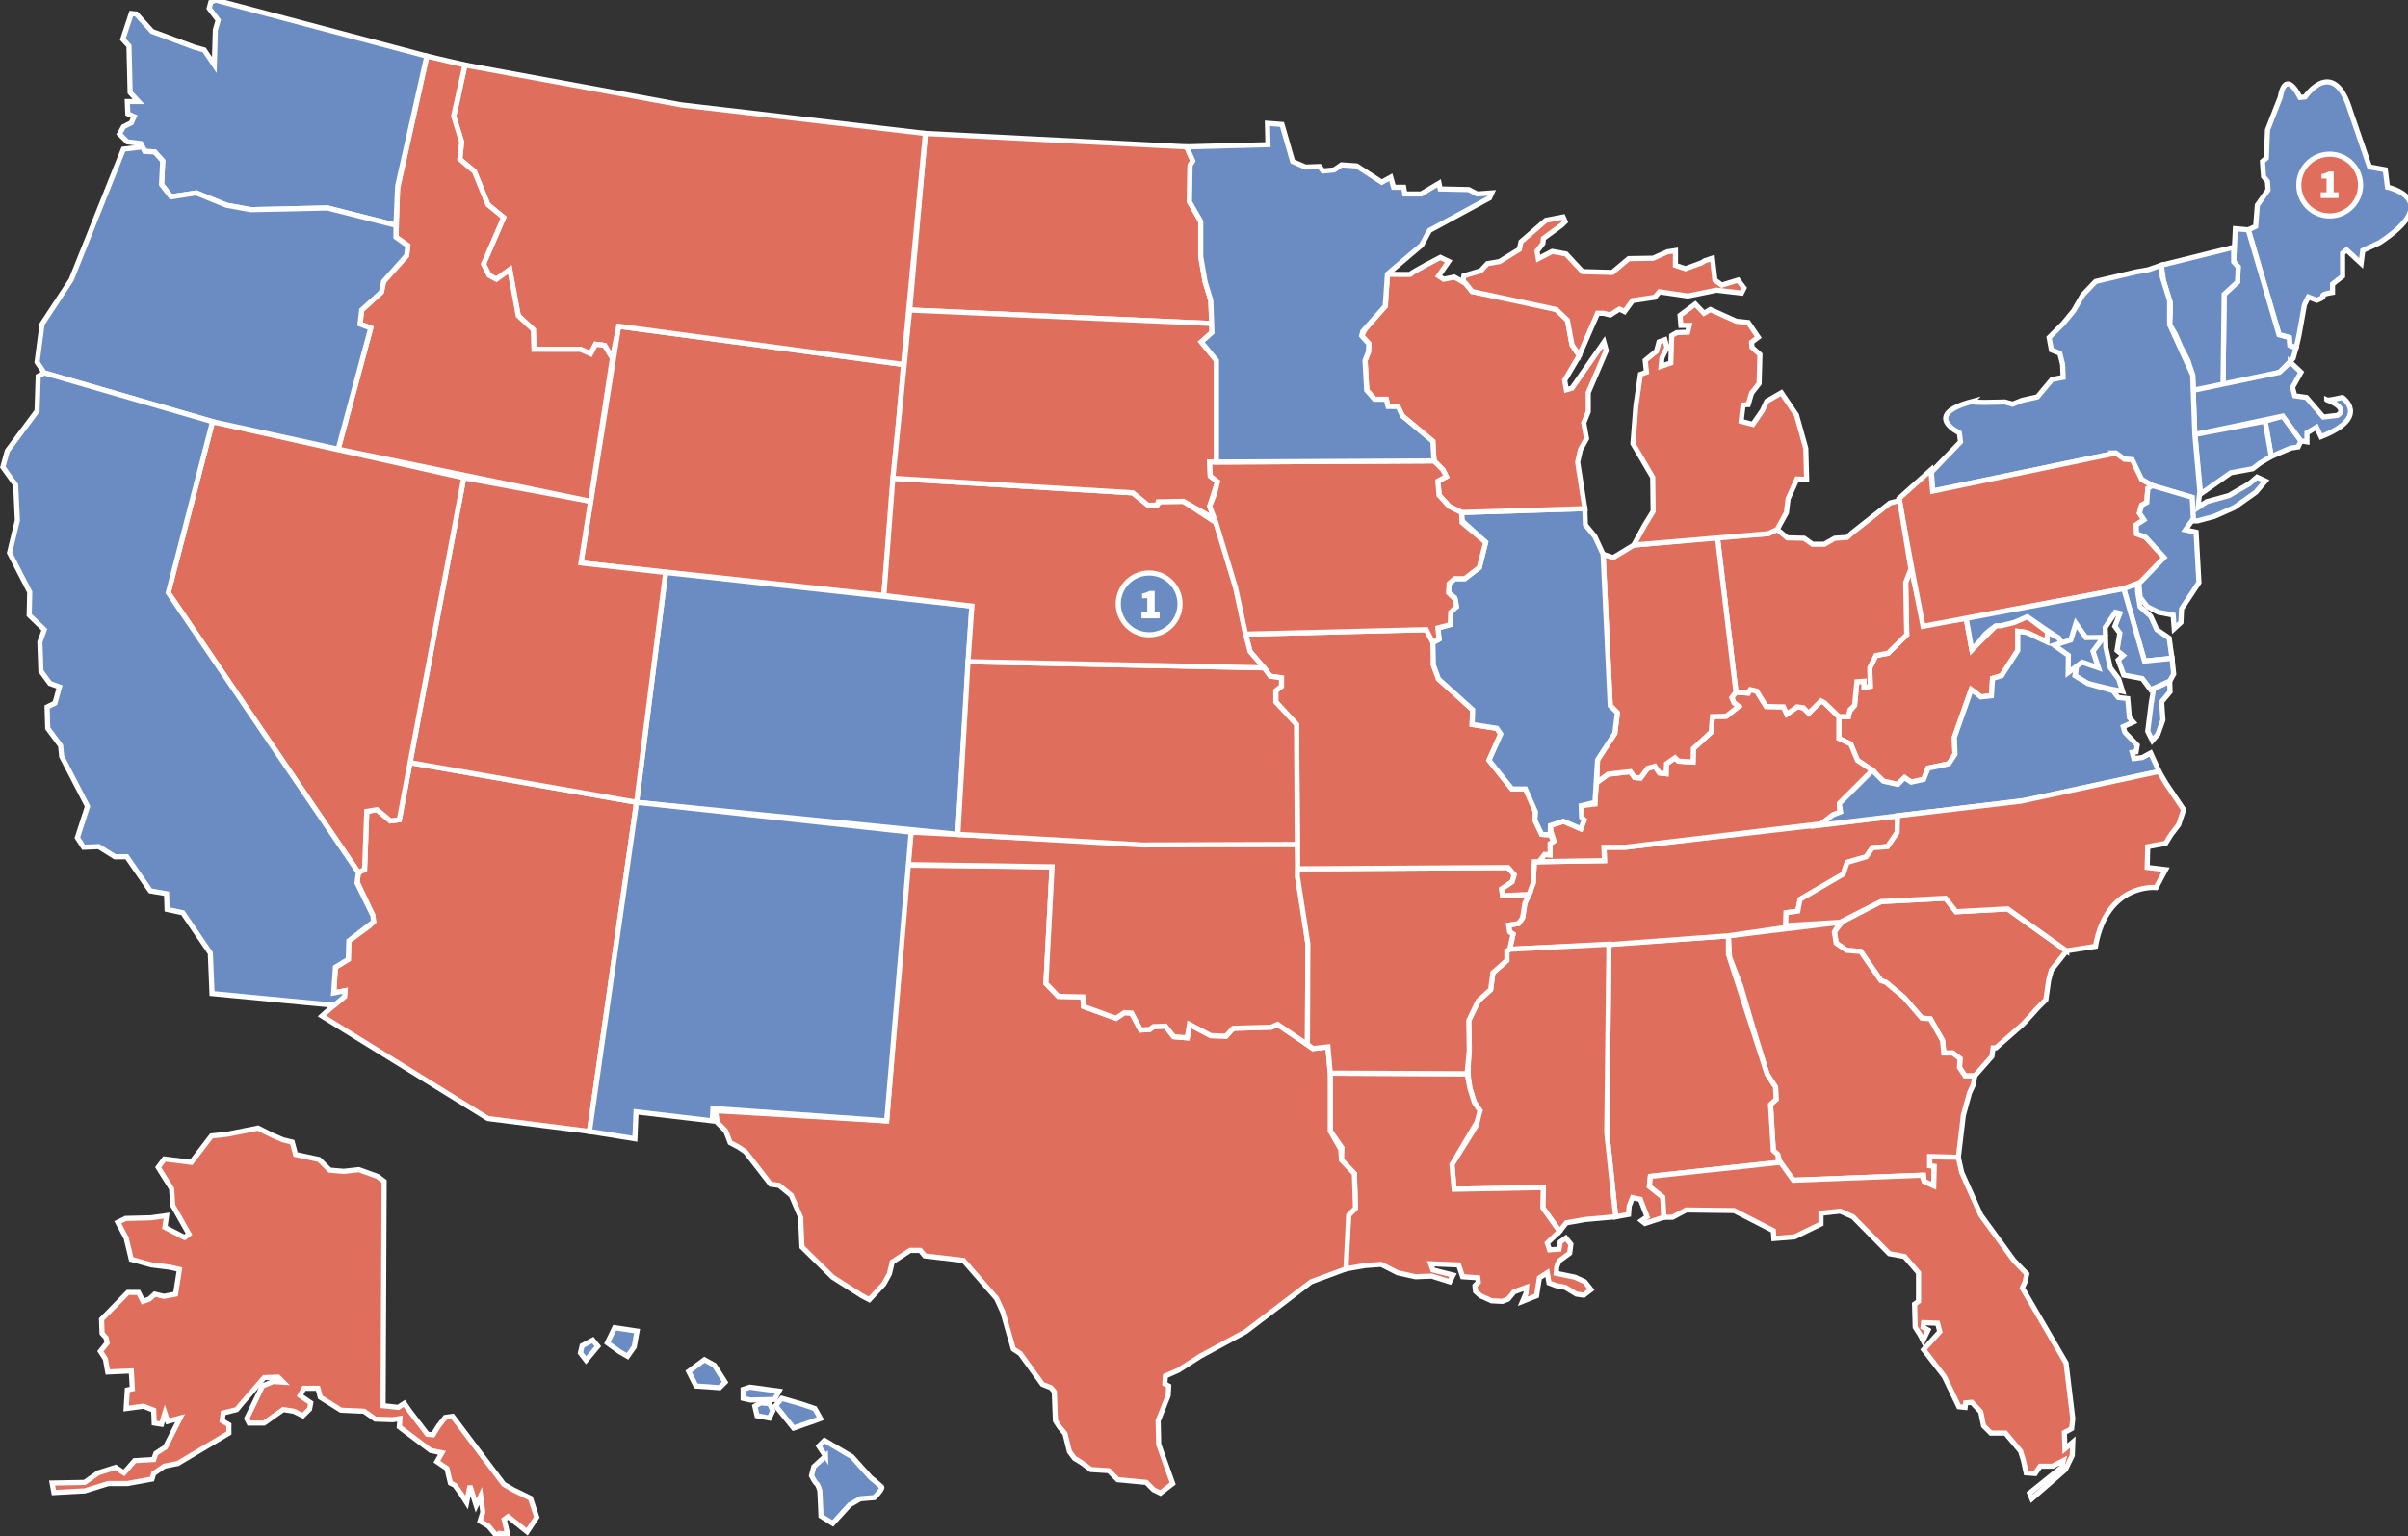 <?xml version="1.0" encoding="UTF-8"?>
<svg id="Layer_1" xmlns="http://www.w3.org/2000/svg" version="1.1" viewBox="0 0 230 146.77">
  <rect x="0" y="0" width="230" height="146.77" fill="#333333" stroke="none"/>
  <!-- Generator: Adobe Illustrator 29.6.0, SVG Export Plug-In . SVG Version: 2.1.1 Build 207)  -->
  <defs>
    <style>
      .st0 {
        fill: #df6f5c;
      }

      .st0, .st1 {
        stroke: #fff;
        stroke-width: .49px;
      }

      .st2 {
        fill: #fff;
      }

      .st1 {
        fill: #6a8cc3;
      }
    </style>
  </defs>
  <g>
    <polygon class="st0" points="55.49 53.78 59.09 31.17 86.3 34.82 84.42 56.89 55.49 53.78"/>
    <g>
      <polygon class="st0" points="188.61 102.79 187.7 102.79 187.16 101.99 187.21 101.13 186.51 100.6 185.66 100.6 185.55 99.42 184.37 97.33 183.57 97.27 181.86 95.29 180.14 93.85 179.66 93.69 177.73 90.9 176.39 90.79 175.38 90.1 175.21 89.03 175.96 88.06 179.66 86.13 185.82 85.81 186.83 87.1 191.76 86.83 197.39 90.85 195.94 92.67 195.68 93.63 195.41 95.51 194.66 96.26 193.26 97.81 190.64 100.11 190.37 100.11 190.26 100.92 188.61 102.79"/>
      <polygon class="st0" points="187.05 110.56 184.32 110.51 184.32 111.36 184.75 111.42 184.7 113.29 183.78 112.86 183.73 112.27 171.3 112.75 170.07 111.25 169.8 110.29 169.38 109.91 169.22 107.45 169.11 105.52 169.64 105.04 169.59 103.86 168.79 102.63 167.34 97.86 166.27 94.22 165.2 91.44 165.09 89.4 175.75 88.11 175.21 89.03 175.38 90.1 176.39 90.79 177.73 90.9 179.66 93.69 180.14 93.85 181.86 95.29 183.57 97.27 184.37 97.33 185.55 99.42 185.66 100.6 186.51 100.6 187.21 101.13 187.16 101.99 187.7 102.79 188.61 102.79 188.5 103.59 188.12 104.4 187.53 106.54 187.05 110.56"/>
      <polygon class="st0" points="182.5 54.16 182.02 55.65 182.12 60.64 180.35 62.4 179.18 62.62 178.59 63.8 178.64 65.56 178.05 65.67 178.05 65.08 177.36 65.13 177.14 67.39 176.66 67.97 176.55 68.46 175.64 68.46 175.64 70.55 176.77 71.08 177.41 72.63 178.85 73.6 179.87 74.62 181.26 74.94 181.91 74.29 182.55 74.72 183.73 74.46 184.16 73.38 186.14 72.96 186.73 72.05 186.67 70.44 188.28 65.88 189.19 66.58 190.21 66.47 190.32 64.81 191.18 64.55 192.73 62.14 192.73 60.31 193.59 60.42 195.52 61.33 195.57 60.37 193.64 58.92 190.64 59.78 188.34 62.08 187.8 59.08 183.73 59.67 182.5 54.16"/>
      <polygon class="st0" points="158.93 116.29 157.11 116.88 156.78 116.61 157.32 116.24 156.68 114.58 155.93 114.41 155.61 115.22 155.55 116.02 154.32 116.24 153.47 108.2 153.68 90.2 165.09 89.4 165.09 91.17 168.79 102.63 169.59 103.86 169.64 105.04 169.11 105.52 169.38 109.91 169.8 110.29 169.91 111.04 157.64 112.38 157.54 113.34 158.82 114.36 158.93 116.29"/>
      <polygon class="st0" points="181.26 77.94 155.23 80.94 153.2 80.94 153.25 82.22 146.55 82.33 146.45 84.36 145.65 86.29 145.43 87.69 145.05 88.22 144.09 88.38 144.2 89.03 144.52 89.24 144.2 90.69 153.47 90.26 165.09 89.4 170.61 88.6 170.61 87.2 171.73 87.04 171.95 85.92 176.07 83.51 176.44 82.38 178.26 81.85 178.85 80.99 180.3 80.88 181.21 79.54 181.26 77.94"/>
      <polygon class="st0" points="154.32 116.24 151.43 116.5 149.61 116.82 148.96 117.63 148.38 116.82 147.36 115.38 147.41 113.45 138.89 113.61 138.68 111.25 140.56 108.26 140.98 107.56 141.15 106.49 141.36 106.11 140.82 105.31 140.4 103.97 140.24 102.79 140.24 101.88 140.34 100.06 140.29 97.49 141.2 95.61 142.38 94.54 142.59 92.94 143.93 91.76 143.93 90.85 144.2 90.69 153.68 90.2 153.47 108.2 154.32 116.24"/>
      <polygon class="st0" points="128.56 121.22 128.56 119.93 128.82 116.07 129.47 115.43 129.36 112.11 128.13 110.82 128.18 109.65 127.06 108.04 127.06 102.52 140.13 102.58 140.4 103.97 140.82 105.31 141.36 106.11 141.09 107.18 138.68 111.25 138.89 113.61 147.41 113.45 147.36 115.38 148.96 117.63 147.79 118.75 148 119.4 148.91 119.34 149.02 118.65 149.56 118.27 150.04 118.86 149.93 119.72 148.91 120.47 148.7 121 148.64 121.64 150.46 122.02 151.37 122.45 151.96 123.2 151.27 123.73 150.57 123.63 149.5 122.98 148.64 122.82 147.95 122.56 147.79 121.59 147.04 122.07 146.88 123.04 146.77 123.79 145.43 124.32 145.75 123.57 145.8 122.98 144.62 123.41 144.04 124.11 143.5 124.32 142.48 124.27 141.41 123.79 140.93 123.36 140.88 122.82 141.2 122.5 141.15 122.07 139.7 121.97 139.32 120.84 136.65 120.73 136.86 121.32 138.79 121.81 138.47 122.45 136.75 121.91 135.2 121.97 133.49 121.59 131.93 120.79 130.38 120.9 128.56 121.22"/>
      <polygon class="st0" points="112.01 141.73 110.83 142.64 110.18 142.32 109.49 141.62 106.76 141.36 105.9 140.5 104.19 140.39 103.33 139.75 102.63 139.32 102.15 138.68 101.72 136.96 101.19 136.32 100.81 135.73 100.7 132.95 100.38 132.57 99.57 132.25 97.44 129.3 96.79 128.88 95.78 125.34 95.19 124.05 92.02 120.41 88.33 119.98 87.9 119.45 86.94 119.45 85.22 120.57 84.95 121.7 84.42 122.66 83.03 124.16 82.33 123.79 79.54 122.02 76.6 119.13 76.49 116.72 76.49 116.34 75.58 114.2 74.41 113.24 73.6 113.13 71.19 110.02 70.55 109.59 69.74 109.16 69.31 108.04 68.51 107.24 68.35 106.11 84.69 107.08 86.61 82.65 100.49 82.81 99.9 93.95 101.08 95.18 103.43 95.24 103.49 96.15 106.6 97.28 107.4 96.74 108.09 96.79 108.95 98.4 109.81 98.35 110.18 98.08 111.31 98.03 112.11 99.04 113.4 99.15 113.61 97.86 115.65 98.94 117.1 98.99 117.79 98.24 121.43 98.13 122.02 97.86 125.4 100.17 126.84 100.01 127.06 102.52 127.06 108.04 128.07 109.81 128.13 110.82 129.36 112.11 129.47 115.43 128.82 116.07 128.56 121.22 125.24 122.45 118.97 127.22 114.63 129.57 112.54 130.91 111.31 131.45 111.26 132.2 111.63 132.41 111.58 133.32 110.62 135.73 110.67 137.98 112.01 141.73"/>
      <polygon class="st0" points="87.03 79.5 109.49 80.63 123.91 80.67 123.99 83.48 124.92 90.15 124.88 99.79 122.02 97.86 121.43 98.13 117.79 98.24 117.1 98.99 115.65 98.94 113.61 97.86 113.4 99.15 112.11 99.04 111.31 98.03 110.18 98.08 109.81 98.35 108.95 98.4 108.09 96.79 107.4 96.74 106.6 97.28 103.49 96.15 103.43 95.24 101.08 95.18 99.9 93.95 100.49 82.81 86.67 82.6 87.03 79.5"/>
      <polygon class="st0" points="140.13 102.58 127.06 102.52 126.84 100.01 125.4 100.17 124.88 99.79 124.92 90.15 123.91 83.68 123.95 83 144.04 82.88 144.64 83.56 144.44 84.24 143.43 84.93 143.52 85.57 146.05 85.45 145.65 86.29 145.43 87.69 145.05 88.22 144.09 88.38 144.2 89.03 144.52 89.24 144.2 90.69 143.93 90.85 143.93 91.76 142.59 92.94 142.38 94.54 141.2 95.61 140.29 97.49 140.34 100.31 140.13 102.58"/>
      <polygon class="st0" points="147.01 82.32 147.53 81.63 148.06 81.67 148.06 80.59 148.42 80.35 148.34 80.03 148.13 79.42 148.09 78.86 149.34 78.46 150.99 79.18 151.31 78.34 151.07 78.1 151.03 76.97 152.35 76.81 152.39 75.89 152.51 74.76 153.6 73.96 155.73 73.72 156.13 74.28 156.69 74.32 157.38 73.4 158.06 73.2 158.5 73.84 159.14 73.92 159.18 72.96 159.99 72.39 160.31 72.71 161.71 72.8 161.75 71.51 163.44 69.94 163.56 68.46 164.89 68.42 166.06 67.49 165.61 67.13 165.37 66.49 165.81 66.13 166.98 66.21 167.18 65.88 167.78 66.01 168.7 67.49 170.35 67.53 170.67 68.22 171.64 67.53 172.24 67.61 172.76 68.14 173.93 66.97 174.25 67.13 175.64 68.46 175.64 70.55 176.77 71.08 177.41 72.63 178.85 73.6 175.69 76.76 175.73 77.7 175.1 77.83 173.97 78.7 155.23 80.94 153.2 80.94 153.25 82.22 147.01 82.32"/>
      <polygon class="st1" points="63.58 54.69 92.83 57.9 91.49 79.71 60.8 76.65 63.58 54.69"/>
      <polygon class="st0" points="123.95 83 123.84 69.21 121.86 67.06 121.86 65.99 122.4 65.56 122.4 64.76 121.33 64.6 119.4 62.24 118.97 60.58 136.22 60.15 137.02 61.39 136.91 63.53 137.4 64.87 140.66 67.81 140.61 69.21 142.97 69.58 143.34 70.12 142.22 72.63 144.41 75.37 145.7 75.37 146.29 76.49 146.66 77.56 146.61 78.36 147.25 79.71 148.06 79.76 148.42 80.35 148.06 80.59 148.06 81.67 147.53 81.63 147.01 82.32 146.55 82.33 146.45 84.36 146.05 85.45 143.52 85.57 143.43 84.93 144.44 84.24 144.64 83.56 144.04 82.88 123.95 83"/>
      <polygon class="st0" points="123.91 80.67 109.11 80.72 91.49 79.71 92.46 63.21 120.74 63.8 121.33 64.6 122.4 64.76 122.4 65.56 121.86 65.99 121.86 67.06 123.84 69.21 123.91 80.67"/>
      <polygon class="st0" points="56.3 108.09 46.6 106.86 30.75 97.06 32.89 95.13 32.95 94.65 31.87 94.86 32.04 92.4 33.27 91.65 33.32 89.88 35.3 88.44 35.68 88.06 35.62 87.47 34.12 84.26 34.23 83.35 34.82 83.08 35.03 77.51 36 77.35 37.29 78.42 38.14 78.31 39.16 72.85 60.8 76.65 56.3 108.09"/>
      <polygon class="st0" points="63.58 54.69 55.49 53.78 56.41 47.89 44.3 45.64 39.16 72.85 60.8 76.65 63.58 54.69"/>
      <polygon class="st0" points="92.83 57.9 84.42 56.89 85.28 45.69 108.2 47.08 109.65 48.26 110.51 48.26 110.83 47.89 113.03 47.89 116.13 49.92 118.06 55.76 118.97 60.58 119.4 62.24 120.74 63.8 92.46 63.21 92.83 57.9"/>
      <polygon class="st0" points="88.39 12.75 86.89 29.62 115.76 30.91 115.65 28.71 115.11 26.94 114.69 24.53 114.69 21.16 113.61 19.28 113.67 15.8 113.93 15.37 113.34 14.03 88.39 12.75"/>
      <polygon class="st0" points="85.28 45.69 86.89 29.62 115.76 30.91 115.76 31.76 114.74 32.67 116.19 34.44 116.19 44.14 115.54 44.14 115.6 45.48 116.29 46.01 115.54 48.37 115.97 49.55 113.03 47.89 110.62 47.94 110.51 48.26 109.65 48.26 108.2 47.08 85.28 45.69"/>
      <polygon class="st0" points="65.08 10.02 44.41 6.21 43.66 9.75 43.33 11.09 44.09 13.55 43.92 15.21 45.32 16.39 46.6 19.55 48.1 20.78 46.18 25.23 46.71 26.3 47.41 26.68 48.69 25.76 49.5 30.16 50.94 31.5 51 33.37 51.75 33.37 55.44 33.37 56.41 33.8 56.89 32.89 57.75 33 58.49 34.23 59.09 31.17 86.3 34.82 88.39 12.75 65.08 10.02"/>
      <polygon class="st0" points="32.3 42.91 35.41 31.34 34.39 30.96 34.55 29.62 36.43 27.91 36.64 26.89 38.84 24.42 38.95 23.46 37.82 22.66 37.98 18 40.77 5.36 44.41 6.21 43.33 11.09 44.09 13.55 43.92 15.21 45.32 16.39 46.6 19.55 48.1 20.78 46.18 25.23 46.71 26.3 47.41 26.68 48.69 25.76 49.5 30.16 50.94 31.5 51 33.37 55.44 33.37 56.41 33.8 56.89 32.89 57.75 33 58.49 34.23 56.41 47.89 32.3 42.91"/>
      <polygon class="st0" points="50.35 146.34 48.53 144.89 48.16 145.16 48.48 146.55 47.68 146.5 47.46 146.77 46.66 145.8 45.85 145.32 46.12 144.46 45.91 142.91 45.48 143.82 44.89 141.95 44.57 143.55 44.03 142.7 43.44 141.89 43.02 141.68 42.69 140.29 41.73 139.64 42.21 138.79 41.14 138.57 38.14 136.32 38.2 135.52 37.5 135.63 35.84 135.57 34.77 134.82 32.57 134.72 30.59 133.48 30.37 132.63 29.03 132.63 28.66 133.32 29.68 134.02 29.57 134.61 28.93 135.25 28.07 134.82 27.05 134.66 25.23 135.95 23.79 135.95 23.57 135.52 25.07 132.41 26.09 131.98 27.05 132.04 26.57 131.56 25.23 131.61 23.14 134.02 22.61 134.66 21.32 134.99 21.22 135.73 21.86 136.11 21.86 136.91 16.98 139.81 15.7 140.07 14.68 140.77 14.52 141.3 12.16 141.73 10.34 141.73 8.09 142.43 5.15 142.59 4.98 141.68 8.09 141.62 9.38 140.71 11.04 140.18 11.84 140.71 12.86 139.54 14.68 139.43 14.89 138.84 15.8 138.25 17.2 135.47 16.02 135.79 15.75 134.99 15.43 136.06 14.73 135.95 14.68 134.72 13.71 134.34 12.05 134.56 12.16 132.79 12.64 132.68 12.54 130.97 10.29 131.07 10.07 129.84 9.59 129.09 10.23 128.29 10.13 127.81 9.75 127.38 9.7 126.04 12.21 123.47 13.23 123.47 13.66 124.32 14.25 124.11 14.78 123.63 15.65 123.84 16.77 123.63 17.14 121.27 16.23 121.06 14.47 120.84 12.54 120.31 12.05 118.27 11.25 116.77 12 116.4 14.41 116.34 15.91 116.13 15.75 117.25 17.63 118.22 18.05 117.9 16.5 115.16 16.39 113.56 15.11 111.52 15.7 110.72 18.27 111.04 20.2 108.52 21.7 108.36 24.64 107.77 26.04 108.47 27.05 108.9 27.91 109.11 28.23 110.29 30.48 110.77 31.5 111.79 32.84 111.9 34.28 111.74 36.05 112.38 36.69 112.86 36.59 134.29 38.03 134.45 38.62 134.07 39.1 134.77 40.82 137.02 41.36 137.07 41.89 136.22 42.53 135.41 43.23 135.31 48.11 141.79 49.01 142.32 50.67 143.13 51.27 144.95 50.35 146.34"/>
    </g>
  </g>
  <g>
    <path class="st1" d="M219.3,33.26l-.13-.06-.46-.21-.05-.75-.97-.27-2.94-10.02.7-.32.16-2.03,1.02-1.45-.05-.8-.38-.48-.1-1.45.37-.32.11-2.68,1.23-3.16s.38-2.84,1.88.05l.48-.05s2.73-4.02,4.34,1.39l1.82,5.3,1.5.27.21,1.66s5.52,1.18-.75,5.3l-1.61.75-.16,1.23-1.39-1.29-.38.32v2.2l-.96.75v.8s-1.07.16-.91.32-.59.43-.59.43l-.81-.32-.37.75-.53,2.95-.27,1.18h0Z"/>
    <polygon class="st1" points="219.03 34.23 217.74 35.57 215.71 36.1 212.97 36.74 212.33 36.91 212.44 28.12 213.72 26.94 213.78 25.5 213.35 25.01 213.51 21.85 214.74 21.96 217.68 31.98 218.65 32.25 218.71 33 219.3 33.26 219.03 34.23"/>
    <polygon class="st1" points="213.35 23.62 206.44 25.34 206.66 26.89 207.3 28.93 207.3 29.94 207.24 31.02 207.78 31.93 208.31 33.16 208.96 34.39 209.44 35.84 209.5 37.28 212.33 36.91 212.44 28.12 213.72 26.94 213.78 25.5 213.35 25.01 213.35 23.62"/>
    <polygon class="st1" points="216.94 43.6 216.35 40.23 218.06 39.75 219.78 42.1 219.51 42.69 218.81 42.8 216.94 43.6"/>
    <path class="st1" d="M218.76,34.6l1.02.96-.81,1.45.21.8,1.12.16,1.61,1.87,1.34-.16s1.23-.59-1.02-1.5c0,.16,1.5-.21,1.5-.21,0,0,2.73,1.87-2.04,3.75l-.43-.91-.91.54v.86l-.59-.1-1.72-2.36-8.41,1.77-.16-4.23,8.25-1.72,1.02-.96h.02,0Z"/>
    <polygon class="st1" points="210.19 47.19 209.65 41.51 216.35 40.23 216.94 43.6 215.87 44.24 215.17 44.78 213.08 45.16 210.19 47.19"/>
    <path class="st1" d="M202.1,43.28l-17.51,3.64-.11-1.82,2.78-2.89-.11-.86s-3.64-1.71,1.23-3c-.16.16,3.11.05,3.11.05l.75.21.91-.37,1.45-.32,1.39-1.66,1.07-.21-.05-1.23-.27-1.07-.8-.32-.22-1.18,1.34-1.34,1.01-1.23.86-1.5,1.23-1.29,2.04-.48,1.82-.43,1.17-.21,1.23-.43.11,1.12.7,2.25v2.3l2.2,4.82.21,5.68.48,5.46-.11.86-.05.64.8-.54,2.14-.59,1.93-1.12.75-.64.8.37-.91,1.07-2.04,1.45-1.93.86-1.61.43h-.59l.05-2.25-3.8-1.13-1.02-.59-.53-.91-.38-.96-.75-.05-.81-.59h.04Z"/>
    <polygon class="st0" points="181.38 47.62 182.66 54.58 183.68 59.83 202.85 56.24 204.67 55.55 206.71 53.25 204.94 51.32 204.08 50.99 204.03 50.14 204.78 49.66 204.35 49.01 204.56 48.26 205.05 48 205.15 46.66 205.58 46.39 204.56 45.8 203.66 43.92 202.91 43.87 202.1 43.28 184.59 46.92 184.43 44.89 181.38 47.62"/>
    <polygon class="st1" points="207.67 60.05 207.57 58.76 206.17 58.49 205.1 57.96 204.41 57.05 204.3 55.76 206.71 53.25 204.94 51.32 204.08 50.99 204.03 50.14 204.78 49.66 204.35 49.01 204.56 48.26 205.05 48 205.15 46.66 205.58 46.39 209.39 47.51 209.5 49.55 208.74 50.62 209.76 50.84 210.03 55.65 208.37 58.17 208.31 59.46 207.67 60.05"/>
    <polygon class="st1" points="202.85 56.24 204.83 63.15 207.46 62.89 207.19 60.96 206.01 60.15 205.42 58.87 204.41 57.96 204.19 56.62 204.14 55.76 202.85 56.24"/>
    <polygon class="st1" points="207.24 65.08 205.42 65.89 204.62 64.82 202.85 64.49 202.32 63.05 202.8 62.62 202.21 62.14 202.48 60.48 202 59.83 202.48 58.6 202.05 58.49 201.08 59.94 201.14 61.87 201.57 63.8 202.37 64.87 202.74 66.05 201.4 65.78 199.42 65.3 198.19 64.55 198.3 63.9 196.64 60.96 195.83 60.42 195.41 60.15 193.64 58.92 192.41 59.46 191.12 59.78 190.64 59.78 189.99 60.26 189.57 60.64 188.98 61.39 188.34 62.08 187.8 59.08 202.85 56.24 204.83 63.15 207.46 62.89 207.62 64.39 207.24 65.08"/>
    <polygon class="st1" points="206.23 73.71 193.64 76.44 173.77 78.85 175.1 77.83 175.8 77.56 175.69 76.76 178.85 73.6 179.87 74.62 181.26 74.94 181.91 74.29 182.55 74.72 183.73 74.46 184.16 73.38 185.23 73.17 186.14 72.96 186.73 72.05 186.67 70.44 188.28 65.88 188.82 66.26 189.19 66.58 190.21 66.47 190.32 64.81 191.18 64.55 192.73 62.14 192.73 60.31 193.59 60.42 195.52 61.33 195.57 60.37 196.64 60.96 198.3 63.9 198.19 64.55 199.42 65.3 201.83 65.99 202.32 66.63 203.23 66.74 203.39 68.56 203.76 68.99 202.8 69.42 202.96 69.96 204.14 71.19 204.03 71.83 203.66 71.88 203.82 72.47 204.62 72.37 205.42 71.94 206.23 73.71"/>
    <path class="st0" d="M197.39,90.85l-5.63-4.02-4.93.27-1.01-1.29-6.16.32-3.91,1.98-5.2.32.05-1.23,1.12-.16.21-1.12,4.12-2.41.38-1.12,1.82-.54.59-.86,1.45-.11.91-1.34.05-1.61,11.78-1.39,13.18-2.84.7,1.18,1.66,2.47-.48,1.45-.7.91-.54.86-1.71.32-.05,1.98,1.76.21-.91,1.71s-4.71-.48-5.79,5.62l-2.78.43h.02,0Z"/>
    <polygon class="st0" points="196.05 140.07 194.87 140.07 194.39 140.77 193.53 140.71 193.26 139.48 192.99 138.63 191.55 136.91 190.16 136.91 189.46 136.21 189.19 134.88 188.34 133.97 187.75 134.02 187.7 134.45 187.1 134.39 185.71 131.5 183.73 128.93 185.28 127.22 185.07 126.41 183.73 126.36 183.68 126.79 184.16 127.06 183.68 128.07 183.41 127.54 182.93 126.79 182.87 124.59 183.25 124.32 183.25 121.59 181.91 120.04 180.46 119.77 176.98 116.24 175.75 115.7 173.93 115.91 173.93 116.93 171.41 118.16 169.43 118.32 169.38 117.57 165.63 115.65 161.07 115.59 159.74 116.29 158.93 116.29 158.82 114.36 157.54 113.34 157.64 112.38 170.07 111.04 171.3 112.75 183.57 112.27 183.78 112.86 184.7 113.29 184.75 111.42 184.32 111.36 184.32 110.51 187.05 110.56 187.37 112 189.19 116.07 192.35 120.41 193.59 121.7 193.43 122.45 193.16 123.04 197.34 130.22 197.98 135.52 197.87 136.48 197.18 136.86 197.23 138.41 197.98 137.77 197.93 139.05 197.28 140.39 194.07 143.18 193.85 142.64 196.91 140.18 197.07 139.54 196.05 140.07"/>
    <polygon class="st1" points="200.44 63.8 198.87 63.26 197.54 64.26 197.56 62.6 196.2 61.64 197.79 61.14 198.28 59.56 199.24 60.91 200.9 60.89 199.91 62.22 200.44 63.8"/>
    <polygon class="st1" points="207.24 65.08 205.7 65.81 205.46 67.29 205.14 69.86 205.58 70.75 206.11 70.14 206.59 68.78 206.47 67.05 207.27 66.09 207.24 65.08"/>
    <polygon class="st0" points="181.44 47.81 180.52 48.05 176.86 50.94 176.42 51.34 175.25 51.42 174.25 51.99 173.12 51.99 172.32 51.42 170.71 51.38 169.75 50.58 168.9 50.98 166.98 51.1 164.04 51.34 165.81 66.13 166.98 66.21 167.18 65.88 167.78 66.01 168.7 67.49 170.35 67.53 170.67 68.22 171.27 67.81 171.64 67.53 172.24 67.61 172.76 68.14 173.93 66.97 174.25 67.13 175.64 68.46 176.55 68.46 176.7 67.81 177.14 67.39 177.36 65.13 178.05 65.08 178.05 65.67 178.64 65.56 178.59 63.8 179.18 62.62 180.35 62.4 182.12 60.64 182.02 55.65 182.52 54.36 181.44 47.81"/>
    <polygon class="st0" points="153.12 52.95 154.08 53.27 156.05 52.07 164.04 51.34 165.81 66.13 165.41 66.65 165.61 67.13 166.06 67.49 164.89 68.42 163.56 68.46 163.44 69.94 161.75 71.51 161.71 72.8 160.31 72.71 159.99 72.39 159.18 72.96 159.14 73.92 158.5 73.84 158.06 73.2 157.38 73.4 156.69 74.32 156.13 74.28 155.73 73.72 153.6 73.96 152.51 74.76 152.59 72.59 154.24 70.06 154.48 68.1 153.8 67.41 153.12 53.11 153.12 52.95"/>
    <polygon class="st1" points="60.75 106.22 60.64 108.79 56.3 108.09 60.8 76.65 87.03 79.5 84.69 107.08 68.09 105.9 68.03 107.08 60.75 106.22"/>
    <polygon class="st1" points="151.37 48.58 151.43 50.14 152.34 51.26 153.12 52.95 153.8 67.41 154.48 68.1 154.24 70.06 152.59 72.59 152.34 76.65 151.03 76.97 151.07 78.1 151.31 78.34 150.99 79.18 149.34 78.46 148.09 78.86 148.06 79.76 147.25 79.71 146.61 78.36 146.66 77.56 145.7 75.37 144.41 75.37 142.22 72.63 143.34 70.12 142.97 69.58 140.61 69.21 140.66 67.81 137.4 64.87 136.91 63.53 136.86 61.39 137.45 61.06 137.34 59.99 138.52 59.67 138.52 58.33 139.11 57.96 138.95 57.1 138.36 56.62 138.41 55.76 138.95 55.28 139.91 55.28 141.3 54.21 141.9 51.8 139.65 49.76 139.6 48.96 151.37 48.58"/>
    <path class="st0" d="M136.97,44.03l-.11-1.87-2.89-2.41-.59-.91h-.8l-.16-.7h-1.12l-.75-.86-.16-2.84.32-.8.05-.8-.69-.75.32-.64,1.93-2.2.21-3.05s2.36.05,2.2,0,2.84-1.61,2.84-1.61l.8.38-.96,1.39.48.32,1.01-.21,1.07.59.65.8,1.12.21,2.36.43,4.55,1.07,1.07,1.02.43,2.36.69,1.02-1.39,2.36.16.91.54-.16,3.05-4.39.22.8-1.72,4.02v1.82l-.43,1.07.27,1.5-.59,1.07-.26,1.18.69,4.44-11.78.37-1.18-.59-.96-1.07-.11-1.34.8-.43-.32-.64-.86-.86h0Z"/>
    <polygon class="st0" points="20.3 40.28 16.07 56.62 34.23 83.35 34.82 83.08 35.03 77.51 36 77.35 37.29 78.42 38.14 78.31 44.3 45.64 20.3 40.28"/>
    <polygon class="st0" points="116.19 44.14 136.97 44.03 137.83 44.89 138.14 45.53 137.34 45.96 137.45 47.3 138.41 48.37 139.6 48.96 139.65 49.92 141.9 51.8 141.3 54.21 139.91 55.28 138.95 55.28 138.41 55.76 138.36 56.62 139 57.26 139.11 57.96 138.57 58.49 138.52 59.67 137.34 59.99 137.45 61.06 136.86 61.39 136.22 60.15 118.97 60.58 118.01 56.14 116.13 49.92 115.54 48.37 116.02 47.14 116.29 46.01 115.6 45.48 115.54 44.14 116.19 44.14"/>
    <polygon class="st1" points="113.34 14.03 113.93 15.37 113.67 15.8 113.61 19.28 114.69 21.16 114.69 24.53 115.11 26.94 115.65 28.71 115.76 31.76 114.74 32.67 116.19 34.44 116.19 44.14 136.97 44.03 136.86 42.16 133.97 39.75 133.54 38.84 132.58 38.83 132.41 38.14 131.29 38.14 130.54 37.28 130.38 34.44 130.7 33.64 130.75 32.84 130.06 32.08 130.17 31.66 132.31 29.25 132.52 26.19 135.79 23.41 136.54 22.02 142.27 18.91 142.49 18.43 141.09 18.53 140.29 18.11 137.56 18.05 137.45 17.51 135.74 18.53 134.18 18.53 134.07 17.89 133.11 17.89 132.84 16.93 131.98 17.41 129.58 15.85 128.13 15.75 127.43 16.23 126.36 16.34 126.04 15.91 124.7 15.96 123.47 15.43 122.45 11.89 121.06 11.78 121.11 13.82 113.34 14.03"/>
    <polygon class="st1" points="12.16 13.55 11.41 12.8 11.79 12.11 12.54 11.73 12.81 11.14 12.21 10.87 12.16 9.7 13.23 9.7 12.43 8.84 12.32 4.39 11.73 3.75 12.54 1.29 13.02 1.34 14.52 3 18.54 4.5 19.5 4.77 20.47 6.21 20.57 2.84 20.84 1.93 19.98 .8 20.14 .21 20.57 0 40.77 5.36 37.98 17.78 37.82 21.53 31.28 19.87 23.95 20.03 21.64 19.61 18.75 18.43 16.34 18.8 15.43 17.62 15.54 15.37 14.78 14.52 13.82 14.46 13.45 13.71 12.16 13.55"/>
    <polygon class="st1" points="32.3 42.91 20.3 40.28 4.23 35.62 3.54 34.6 4.02 30.96 6.8 26.73 11.79 14.25 13.61 14.03 13.82 14.46 14.78 14.52 15.54 15.37 15.43 17.62 16.34 18.8 18.75 18.43 21.64 19.61 23.95 20.03 31.28 19.87 37.82 21.53 37.82 22.66 38.95 23.46 38.84 24.42 36.64 26.89 36.43 27.91 34.55 29.62 34.39 30.96 35.41 31.34 32.3 42.91"/>
    <polygon class="st1" points="31.93 96.04 20.25 94.92 20.09 91.06 17.46 87.2 15.96 86.88 15.91 85.38 14.36 85.11 12.11 81.85 10.98 81.85 9.43 80.88 7.98 80.94 7.39 80.03 8.36 77.03 5.89 72.26 5.79 71.24 4.56 69.58 4.5 67.54 5.25 67.17 5.68 65.62 4.77 65.29 3.91 64.12 3.81 61.33 4.23 60.15 2.79 58.76 2.84 56.56 .91 52.81 1.66 49.71 1.5 46.33 .27 44.62 .7 43.07 3.54 39.26 3.65 35.94 4.23 35.62 20.3 40.28 16.07 56.62 34.23 83.35 34.1 84.36 35.62 87.47 35.68 88.06 33.32 89.88 33.27 91.65 32.04 92.4 31.87 94.86 32.95 94.65 32.92 95.21 31.93 96.04"/>
    <polygon class="st0" points="156.05 52.07 157.06 50.22 157.9 48.85 157.86 45.6 155.97 42.38 156.25 38.77 156.69 35.76 157.26 35.55 157.14 34.43 158.22 33.55 158.46 32.66 159.02 32.46 159.22 33.22 158.74 34.19 158.66 34.99 159.59 34.67 159.67 32.06 160.15 31.78 161.19 31.74 161.35 31.09 160.55 31.09 160.47 30.13 161.92 29.05 162.76 29.93 163.36 29.57 165.85 30.69 166.98 30.81 167.94 32.22 167.3 32.7 167.34 33.18 168.1 33.87 168.02 36.64 167.3 37.56 166.98 38.65 166.49 38.69 166.3 40.25 167.42 40.54 168.34 39.21 168.75 38.33 170.15 37.52 171.59 39.65 172.48 42.83 172.56 45.8 171.64 45.76 170.79 47.65 170.63 48.97 169.75 50.58 168.9 50.98 156.05 52.07"/>
    <polygon class="st0" points="150.84 33.96 152.59 29.93 153.16 29.93 153.8 30.09 154.68 29.53 155.17 29.77 155.93 28.72 158.06 28.4 158.5 27.88 161.23 28.28 163.96 27.72 166.34 28 166.58 27.52 166.01 26.76 164.45 27.24 163.8 26.76 163.56 24.67 162.84 24.91 162.52 25.11 160.99 25.67 160.03 25.35 160.03 23.94 159.26 24.06 157.9 24.67 155.57 24.71 154 26.03 151.15 25.95 149.58 24.26 148.26 24.02 146.93 24.71 146.81 23.99 147.37 23.26 147.42 22.78 149.18 21.49 149.5 21.17 149.3 20.73 147.65 21.05 145.28 23.1 145.12 23.82 143.23 24.99 142.07 25.19 141.43 25.87 139.82 26.35 139.74 26.92 139.97 27.05 140.61 27.85 148.64 29.57 149.71 30.59 150.15 32.94 150.84 33.96"/>
    <path class="st1" d="M78.85,139.11l-.64-.96.54-.54,2.62,1.55,1.77,1.98s.91.75,1.07.91c.16.16-.7,1.02-.7,1.02l-1.34.11-1.02.59-1.61,1.77-1.12-.7-.11-2.41s-.16-.59-.32-.7c-.16-.11-.48-.75-.48-.75l.22-.86,1.12-1.02h0Z"/>
    <polygon class="st1" points="77.78 135.74 75.8 136.43 74.08 134.29 74.67 133.59 76.55 134.13 77.83 134.56 78.37 135.52 77.78 135.74"/>
    <polygon class="st1" points="73.49 135.47 72.31 135.25 72.1 134.34 72.64 134.02 73.49 134.08 73.82 134.77 73.49 135.47"/>
    <polygon class="st1" points="73.98 133.7 74.41 132.9 71.62 132.52 70.98 132.73 70.98 133.59 71.67 133.75 73.98 133.7"/>
    <polygon class="st1" points="68.73 132.57 66.48 132.41 65.78 131.02 67.28 129.9 68.24 130.43 69.26 132.04 68.73 132.57"/>
    <polygon class="st1" points="60.58 128.66 60.85 127.16 58.71 126.84 58.01 128.29 59.19 129.14 59.94 129.57 60.58 128.66"/>
    <polygon class="st1" points="57.1 128.61 55.98 129.95 55.44 129.25 55.6 128.56 56.62 128.02 57.1 128.61"/>
  </g>
  <circle class="st1" cx="109.76" cy="57.69" r="2.95"/>
  <path class="st2" d="M109.02,58.5h.56v-1.35h-.49v-.44c.3-.06.48-.13.68-.25h.52v2.04h.47v.57h-1.73v-.57h0Z"/>
  <g>
    <circle class="st0" cx="222.52" cy="17.68" r="2.95"/>
    <path class="st2" d="M221.68,18.37h.54v-1.31h-.48v-.42c.29-.06.47-.13.66-.25h.5v1.98h.46v.55h-1.69v-.55Z"/>
  </g>
</svg>